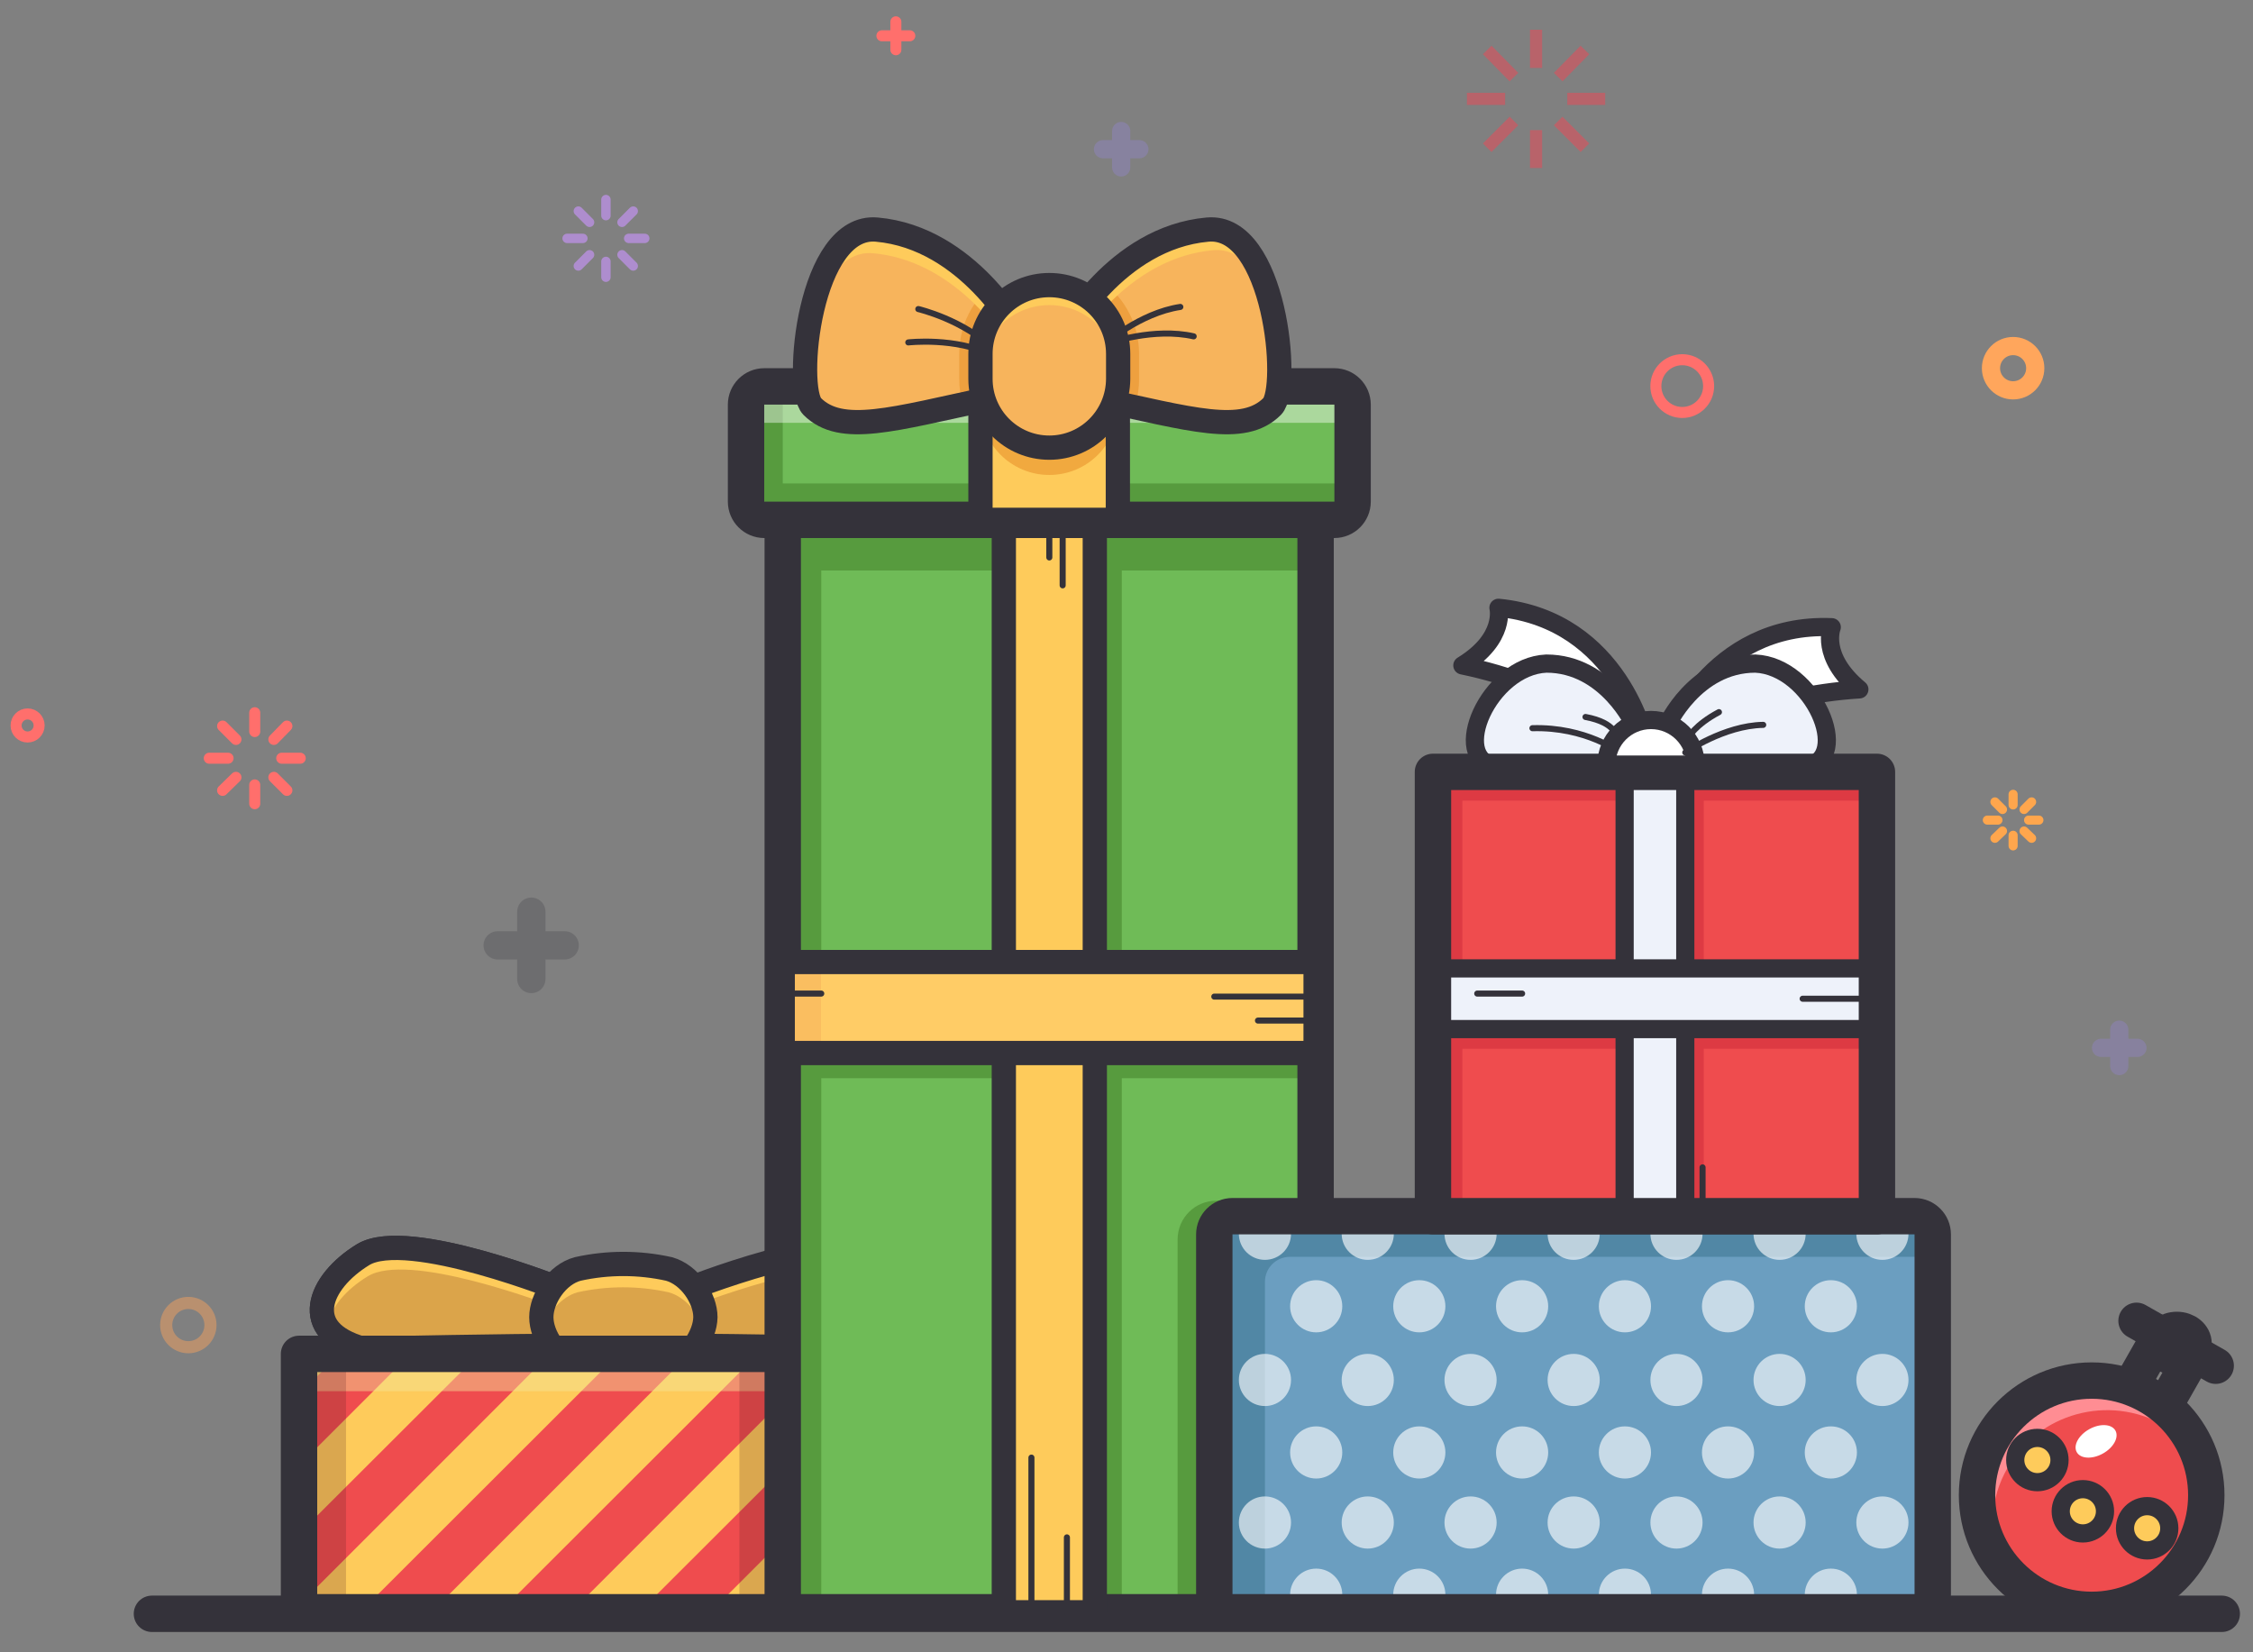 <?xml version="1.0" encoding="utf-8"?>
<!-- Generator: Adobe Illustrator 23.0.6, SVG Export Plug-In . SVG Version: 6.00 Build 0)  -->
<svg version="1.1" id="Layer_1" xmlns="http://www.w3.org/2000/svg" xmlns:xlink="http://www.w3.org/1999/xlink" x="0px" y="0px"
	 viewBox="0 0 742.9 544.7" style="enable-background:new 0 0 742.9 544.7;" xml:space="preserve">
<rect x="0" y="0" width="742.9" height="544.7" fill="#808080" stroke="none"/>
<style type="text/css">
	.st0{opacity:0.39;}
	.st1{fill:none;stroke:#9284CE;stroke-width:6;stroke-linecap:round;stroke-linejoin:round;stroke-miterlimit:10;}
	.st2{opacity:0.4;}
	.st3{fill:none;stroke:#FF6F6C;stroke-width:3.638;stroke-linecap:round;stroke-linejoin:round;stroke-miterlimit:10;}
	.st4{fill:none;stroke:#FFA65C;stroke-width:6;stroke-linecap:round;stroke-linejoin:round;stroke-miterlimit:10;}
	
		.st5{opacity:0.45;fill:none;stroke:#FFA65C;stroke-width:4;stroke-linecap:round;stroke-linejoin:round;stroke-miterlimit:10;enable-background:new    ;}
	.st6{opacity:0.24;}
	.st7{fill:none;stroke:#34323A;stroke-width:9.326;stroke-linecap:round;stroke-linejoin:round;stroke-miterlimit:10;}
	.st8{fill:none;stroke:#FFA64D;stroke-width:3;stroke-linecap:round;stroke-linejoin:round;stroke-miterlimit:10;}
	.st9{opacity:0.57;}
	.st10{fill:none;stroke:#E24D59;stroke-width:4;stroke-linecap:square;stroke-miterlimit:10;}
	.st11{fill:none;stroke:#AE8DCE;stroke-width:3.105;stroke-linecap:round;stroke-linejoin:round;stroke-miterlimit:10;}
	.st12{fill:none;stroke:#34323A;stroke-width:12;stroke-linecap:round;stroke-linejoin:round;stroke-miterlimit:10;}
	.st13{fill:#DBA44A;}
	.st14{fill:none;stroke:#34323A;stroke-width:8;stroke-linecap:round;stroke-linejoin:round;stroke-miterlimit:10;}
	.st15{fill:#FECB5B;}
	.st16{fill:#EF4C4E;}
	.st17{opacity:0.46;fill:#F4E598;enable-background:new    ;}
	.st18{opacity:0.2;fill:#4C1C1F;enable-background:new    ;}
	.st19{fill:#FFFFFF;}
	.st20{fill:none;stroke:#34323A;stroke-width:6;stroke-linecap:round;stroke-linejoin:round;stroke-miterlimit:10;}
	.st21{fill:#EEF2FA;}
	.st22{fill:none;stroke:#34323A;stroke-width:2;stroke-linecap:round;stroke-linejoin:round;stroke-miterlimit:10;}
	.st23{fill:#6FBB57;}
	.st24{fill:#579B3E;}
	.st25{opacity:0.42;fill:#FFFFFF;enable-background:new    ;}
	.st26{opacity:0.63;fill:#EA952F;enable-background:new    ;}
	.st27{fill:#F7B45C;}
	.st28{fill:#FFCC66;}
	.st29{opacity:0.6;fill:#F7B45C;enable-background:new    ;}
	.st30{fill:#6B9EC0;}
	.st31{fill:#5187A5;}
	.st32{opacity:0.62;}
	.st33{fill:#DD3A43;}
	.st34{fill:#FF8D93;}
</style>
<g id="XMLID_41_">
	<g id="XMLID_354_" class="st0">
		<line id="XMLID_356_" class="st1" x1="692.8" y1="345.5" x2="704.8" y2="345.5"/>
		<line id="XMLID_355_" class="st1" x1="698.8" y1="339.5" x2="698.8" y2="351.5"/>
	</g>
	<g id="XMLID_358_" class="st2">
		<line id="XMLID_360_" class="st1" x1="363.7" y1="49.2" x2="375.7" y2="49.2"/>
		<line id="XMLID_359_" class="st1" x1="369.7" y1="43.2" x2="369.7" y2="55.2"/>
	</g>
	<circle id="XMLID_353_" class="st3" cx="554.7" cy="127.3" r="8.7"/>
	<circle id="XMLID_352_" class="st3" cx="9.1" cy="239.2" r="3.8"/>
	<circle id="XMLID_351_" class="st4" cx="663.8" cy="121.4" r="7.3"/>
	<circle id="XMLID_361_" class="st5" cx="62.1" cy="436.9" r="7.3"/>
	<g id="XMLID_348_">
		<line id="XMLID_350_" class="st3" x1="290.8" y1="11.8" x2="300" y2="11.8"/>
		<line id="XMLID_349_" class="st3" x1="295.4" y1="7.2" x2="295.4" y2="16.4"/>
	</g>
	<g id="XMLID_345_" class="st6">
		<line id="XMLID_347_" class="st7" x1="164.1" y1="311.7" x2="186.2" y2="311.7"/>
		<line id="XMLID_346_" class="st7" x1="175.2" y1="300.6" x2="175.2" y2="322.8"/>
	</g>
	<g id="XMLID_330_">
		<g id="XMLID_338_">
			<g id="XMLID_342_">
				<line id="XMLID_344_" class="st8" x1="663.8" y1="261.9" x2="663.8" y2="265.4"/>
				<line id="XMLID_343_" class="st8" x1="663.8" y1="275.4" x2="663.8" y2="278.9"/>
			</g>
			<g id="XMLID_339_">
				<line id="XMLID_341_" class="st8" x1="672.3" y1="270.4" x2="668.9" y2="270.4"/>
				<line id="XMLID_340_" class="st8" x1="658.8" y1="270.4" x2="655.3" y2="270.4"/>
			</g>
		</g>
		<g id="XMLID_331_">
			<g id="XMLID_335_">
				<line id="XMLID_337_" class="st8" x1="669.9" y1="264.4" x2="667.4" y2="266.9"/>
				<line id="XMLID_336_" class="st8" x1="660.3" y1="274" x2="657.8" y2="276.4"/>
			</g>
			<g id="XMLID_332_">
				<line id="XMLID_334_" class="st8" x1="669.9" y1="276.4" x2="667.4" y2="274"/>
				<line id="XMLID_333_" class="st8" x1="660.3" y1="266.9" x2="657.8" y2="264.4"/>
			</g>
		</g>
	</g>
	<g id="XMLID_315_" class="st9">
		<g id="XMLID_323_">
			<g id="XMLID_327_">
				<line id="XMLID_329_" class="st10" x1="506.5" y1="11.8" x2="506.5" y2="20.4"/>
				<line id="XMLID_328_" class="st10" x1="506.5" y1="44.9" x2="506.5" y2="53.4"/>
			</g>
			<g id="XMLID_324_">
				<line id="XMLID_326_" class="st10" x1="527.3" y1="32.6" x2="518.8" y2="32.6"/>
				<line id="XMLID_325_" class="st10" x1="494.3" y1="32.6" x2="485.7" y2="32.6"/>
			</g>
		</g>
		<g id="XMLID_316_">
			<g id="XMLID_320_">
				<line id="XMLID_322_" class="st10" x1="521.2" y1="17.9" x2="515.2" y2="24"/>
				<line id="XMLID_321_" class="st10" x1="497.8" y1="41.3" x2="491.8" y2="47.3"/>
			</g>
			<g id="XMLID_317_">
				<line id="XMLID_319_" class="st10" x1="521.2" y1="47.3" x2="515.2" y2="41.3"/>
				<line id="XMLID_318_" class="st10" x1="497.8" y1="24" x2="491.8" y2="17.9"/>
			</g>
		</g>
	</g>
	<g id="XMLID_300_">
		<g id="XMLID_308_">
			<g id="XMLID_312_">
				<line id="XMLID_314_" class="st3" x1="84" y1="235" x2="84" y2="241.2"/>
				<line id="XMLID_313_" class="st3" x1="84" y1="258.8" x2="84" y2="265"/>
			</g>
			<g id="XMLID_309_">
				<line id="XMLID_311_" class="st3" x1="99" y1="250" x2="92.9" y2="250"/>
				<line id="XMLID_310_" class="st3" x1="75.2" y1="250" x2="69" y2="250"/>
			</g>
		</g>
		<g id="XMLID_301_">
			<g id="XMLID_305_">
				<line id="XMLID_307_" class="st3" x1="94.6" y1="239.4" x2="90.3" y2="243.8"/>
				<line id="XMLID_306_" class="st3" x1="77.8" y1="256.3" x2="73.4" y2="260.6"/>
			</g>
			<g id="XMLID_302_">
				<line id="XMLID_304_" class="st3" x1="94.6" y1="260.6" x2="90.3" y2="256.3"/>
				<line id="XMLID_303_" class="st3" x1="77.8" y1="243.8" x2="73.4" y2="239.4"/>
			</g>
		</g>
	</g>
	<g id="XMLID_87_">
		<g id="XMLID_293_">
			<g id="XMLID_297_">
				<line id="XMLID_299_" class="st11" x1="199.8" y1="65.8" x2="199.8" y2="71.1"/>
				<line id="XMLID_298_" class="st11" x1="199.8" y1="86.2" x2="199.8" y2="91.4"/>
			</g>
			<g id="XMLID_294_">
				<line id="XMLID_296_" class="st11" x1="212.6" y1="78.6" x2="207.3" y2="78.6"/>
				<line id="XMLID_295_" class="st11" x1="192.2" y1="78.6" x2="187" y2="78.6"/>
			</g>
		</g>
		<g id="XMLID_89_">
			<g id="XMLID_270_">
				<line id="XMLID_292_" class="st11" x1="208.8" y1="69.6" x2="205.1" y2="73.3"/>
				<line id="XMLID_289_" class="st11" x1="194.4" y1="84" x2="190.7" y2="87.7"/>
			</g>
			<g id="XMLID_266_">
				<line id="XMLID_269_" class="st11" x1="208.8" y1="87.7" x2="205.1" y2="84"/>
				<line id="XMLID_268_" class="st11" x1="194.4" y1="73.3" x2="190.7" y2="69.6"/>
			</g>
		</g>
	</g>
</g>
<line id="XMLID_267_" class="st12" x1="50.1" y1="532.1" x2="732.6" y2="532.1"/>
<g id="XMLID_194_">
	<path id="XMLID_192_" class="st13" d="M119.7,413.7c-14.7,9-21.2,25.1,0,31c44.8-0.9,66.5-1,66.5-1v-18.1
		C186.2,425.6,134.4,404.7,119.7,413.7z"/>
	<path id="XMLID_191_" class="st14" d="M119.7,413.7c-14.7,9-21.2,25.1,0,31c44.8-0.9,66.5-1,66.5-1v-18.1
		C186.2,425.6,134.4,404.7,119.7,413.7z"/>
</g>
<g id="XMLID_195_">
	<path id="XMLID_202_" class="st13" d="M119.7,413.7c-14.7,9-21.2,25.1,0,31c44.8-0.9,66.5-1,66.5-1v-18.1
		C186.2,425.6,134.4,404.7,119.7,413.7z"/>
	<path id="XMLID_221_" class="st15" d="M121.3,420.8c13.2-8,56.3,8,65,11.3v-6.5c0,0-51.8-20.9-66.5-11.9
		c-10.4,6.4-16.7,16.3-11.9,23.7C108.7,431.5,114,425.2,121.3,420.8z"/>
	<path id="XMLID_201_" class="st14" d="M119.7,413.7c-14.7,9-21.2,25.1,0,31c44.8-0.9,66.5-1,66.5-1v-18.1
		C186.2,425.6,134.4,404.7,119.7,413.7z"/>
</g>
<g id="XMLID_197_">
	<path id="XMLID_200_" class="st13" d="M291.9,413.7c14.7,9,21.2,25.1,0,31c-44.8-0.9-66.5-1-66.5-1v-18.1
		C225.4,425.6,277.3,404.7,291.9,413.7z"/>
	<path id="XMLID_222_" class="st15" d="M291.9,419.8c6.7,4.1,11.6,9.6,13.1,15c2.2-7-3.8-15.5-13.1-21.2
		c-14.7-9-66.5,11.9-66.5,11.9v6.2C225.4,431.8,277.3,410.9,291.9,419.8z"/>
	<path id="XMLID_199_" class="st14" d="M291.9,413.7c14.7,9,21.2,25.1,0,31c-44.8-0.9-66.5-1-66.5-1v-18.1
		C225.4,425.6,277.3,404.7,291.9,413.7z"/>
</g>
<g id="XMLID_193_">
	<path id="XMLID_190_" class="st13" d="M220.6,450.2c-9.9,2.2-20.2,2.2-30.1,0c-6.8-1.9-12-9.7-12-15.9l0,0c0-6.2,5.2-14.1,12-15.9
		c9.9-2.2,20.2-2.2,30.1,0c6.8,1.9,12,9.7,12,15.9l0,0C232.5,440.4,227.3,448.3,220.6,450.2z"/>
	<path id="XMLID_205_" class="st15" d="M190.4,426.1c9.9-2.2,20.2-2.2,30.1,0c5.4,1.5,9.8,6.8,11.4,12c0.4-1.3,0.6-2.7,0.6-3.9
		c0-6.2-5.2-14.1-12-15.9c-9.9-2.2-20.2-2.2-30.1,0c-6.8,1.9-12,9.7-12,15.9c0,1.3,0.2,2.6,0.6,3.9
		C180.7,432.9,185.1,427.6,190.4,426.1z"/>
	<path id="XMLID_189_" class="st14" d="M220.6,450.2c-9.9,2.2-20.2,2.2-30.1,0c-6.8-1.9-12-9.7-12-15.9l0,0c0-6.2,5.2-14.1,12-15.9
		c9.9-2.2,20.2-2.2,30.1,0c6.8,1.9,12,9.7,12,15.9l0,0C232.5,440.4,227.3,448.3,220.6,450.2z"/>
</g>
<g id="XMLID_188_">
	<rect id="XMLID_187_" x="98.6" y="446.4" class="st15" width="178.3" height="85.2"/>
	<g id="XMLID_11_">
		<polygon id="XMLID_243_" class="st16" points="276.9,465.5 210.7,531.6 234.2,531.6 276.9,488.9 		"/>
		<polygon id="XMLID_244_" class="st16" points="271.6,446.4 250,446.4 164.7,531.6 188.2,531.6 272.5,447.3 		"/>
		<polygon id="XMLID_245_" class="st16" points="204,446.4 118.7,531.6 142.2,531.6 227.4,446.4 		"/>
		<polygon id="XMLID_246_" class="st16" points="181.4,446.4 158,446.4 98.6,505.7 98.6,523.6 101.4,526.4 		"/>
		<polygon id="XMLID_247_" class="st16" points="112,446.4 98.6,459.7 98.6,483.2 135.4,446.4 		"/>
	</g>
	<rect id="XMLID_207_" x="98.6" y="446.4" class="st17" width="178.3" height="12.3"/>
	<rect id="XMLID_206_" x="98.6" y="446.4" class="st18" width="15.5" height="85.2"/>
	<rect id="XMLID_215_" x="243.8" y="446.4" class="st18" width="15.5" height="85.2"/>
	<rect id="XMLID_184_" x="98.6" y="446.4" class="st12" width="178.3" height="85.2"/>
</g>
<path id="XMLID_166_" class="st19" d="M494.1,200.4c0,0,2.6,10.1-11.9,19c31.5,6.5,51.1,21.7,54.3,25.3c6.2,0,6.2,0,6.2,0
	S534.3,204.4,494.1,200.4z"/>
<path id="XMLID_162_" class="st20" d="M494.1,200.4c0,0,2.6,10.1-11.9,19c31.5,6.5,51.1,21.7,54.3,25.3c6.2,0,6.2,0,6.2,0
	S534.3,204.4,494.1,200.4z"/>
<path id="XMLID_170_" class="st19" d="M604,206.8c0,0-4,9.6,9.1,20.5c-32.1,2-53.7,14.2-57.3,17.4c-6.2-0.9-6.2-0.9-6.2-0.9
	S563.6,205.1,604,206.8z"/>
<path id="XMLID_168_" class="st20" d="M604,206.8c0,0-4,9.6,9.1,20.5c-32.1,2-53.7,14.2-57.3,17.4c-6.2-0.9-6.2-0.9-6.2-0.9
	S563.6,205.1,604,206.8z"/>
<g id="XMLID_160_">
	<path id="XMLID_154_" class="st21" d="M549.6,239.3c0,0,9.2-20.5,29.2-20.5c19.1,0.8,32.2,31.4,16.8,33.9
		c-15.5,2.5-41.9,3.3-41.9,3.3S557.5,247.2,549.6,239.3z"/>
	<path id="XMLID_152_" class="st20" d="M549.6,239.3c0,0,9.2-20.5,29.2-20.5c19.1,0.8,32.2,31.4,16.8,33.9
		c-15.5,2.5-41.9,3.3-41.9,3.3S557.5,247.2,549.6,239.3z"/>
</g>
<g id="XMLID_156_">
	<path id="XMLID_159_" class="st21" d="M539.1,239.3c0,0-9.2-20.5-29.2-20.5c-19.1,0.8-32.2,31.4-16.8,33.9
		c15.5,2.5,41.9,3.3,41.9,3.3S531.2,247.2,539.1,239.3z"/>
	<path id="XMLID_158_" class="st20" d="M539.1,239.3c0,0-9.2-20.5-29.2-20.5c-19.1,0.8-32.2,31.4-16.8,33.9
		c15.5,2.5,41.9,3.3,41.9,3.3S531.2,247.2,539.1,239.3z"/>
</g>
<path id="XMLID_178_" class="st22" d="M533.1,243.2c0,0,0-4.9-10.3-6.8"/>
<path id="XMLID_175_" class="st22" d="M534.1,248.1c0,0-11.1-8.5-28.8-8"/>
<path id="XMLID_5_" class="st23" d="M427.8,531.6H264.1c-3.3,0-6-2.7-6-6V171.4h175.7v354.2C433.8,529,431.1,531.6,427.8,531.6z"/>
<g id="XMLID_26_">
	<g>
		<g id="XMLID_391_">
			<rect x="258.1" y="171.4" class="st24" width="175.7" height="16.7"/>
		</g>
		<g id="XMLID_390_">
			<rect x="258.1" y="338.8" class="st24" width="175.7" height="16.7"/>
		</g>
		<g id="XMLID_389_">
			<rect x="345.7" y="171.4" class="st24" width="24.2" height="360.2"/>
		</g>
		<g id="XMLID_388_">
			<path class="st24" d="M412.5,531.6h-24.2V408.7c0-7.1,5.7-12.8,12.8-12.8h11.4V531.6z"/>
		</g>
		<g id="XMLID_387_">
			<rect x="258.7" y="171.4" class="st24" width="12.1" height="360.2"/>
		</g>
	</g>
</g>
<path id="XMLID_1_" class="st12" d="M427.8,531.6H264.1c-3.3,0-6-2.7-6-6V171.4h175.7v354.2C433.8,529,431.1,531.6,427.8,531.6z"/>
<path id="XMLID_8_" class="st23" d="M440,127.4H252c-3.3,0-6,2.7-6,6v32c0,3.3,2.7,6,6,6h188c3.3,0,6-2.7,6-6v-32
	C446,130.1,443.3,127.4,440,127.4z"/>
<g id="XMLID_91_">
	<g id="XMLID_124_">
		<g id="XMLID_127_">
			<path id="XMLID_128_" class="st23" d="M351.2,118.9c0,0,16.7-31.5,47-34.2c22.3-2,27.3,52.2,21.3,58.3
				c-9.6,9.6-26.6,4.2-58.5-2.6C351.2,118.9,351.2,118.9,351.2,118.9z"/>
		</g>
		<g id="XMLID_125_">
			<path id="XMLID_126_" class="st23" d="M336.1,118.9c0,0-16.7-31.5-47-34.2c-22.3-2-27.3,52.2-21.3,58.3
				c9.6,9.6,26.6,4.2,58.5-2.6C336.1,118.9,336.1,118.9,336.1,118.9z"/>
		</g>
	</g>
</g>
<rect id="XMLID_49_" x="331.3" y="127.4" class="st23" width="45.3" height="44"/>
<g id="XMLID_6_">
	<g>
		<g id="XMLID_365_">
			<path class="st24" d="M440,159.4H252c-3.3,0-6,2.7-6,6l0,0c0,3.3,2.7,6,6,6h188c3.3,0,6-2.7,6-6l0,0
				C446,162.1,443.3,159.4,440,159.4z"/>
		</g>
		<g id="XMLID_364_">
			<rect x="248.1" y="127.4" class="st24" width="10" height="44"/>
		</g>
	</g>
</g>
<path id="XMLID_34_" class="st25" d="M440,127.4H252c-3.3,0-6,2.7-6,6l0,0c0,3.3,2.7,6,6,6h188c3.3,0,6-2.7,6-6l0,0
	C446,130.1,443.3,127.4,440,127.4z"/>
<rect id="XMLID_10_" x="331" y="171.4" class="st15" width="30" height="360.2"/>
<rect id="XMLID_9_" x="331" y="171.4" class="st14" width="30" height="360.2"/>
<path id="XMLID_7_" class="st12" d="M440,127.4H252c-3.3,0-6,2.7-6,6v32c0,3.3,2.7,6,6,6h188c3.3,0,6-2.7,6-6v-32
	C446,130.1,443.3,127.4,440,127.4z"/>
<rect id="XMLID_20_" x="323.3" y="127.4" class="st15" width="45.3" height="44"/>
<path id="XMLID_50_" class="st26" d="M346,156.6L346,156.6c-12.5,0-22.7-10.1-22.7-22.7v-8.2c0-12.5,10.1-22.7,22.7-22.7l0,0
	c12.5,0,22.7,10.1,22.7,22.7v8.3C368.6,146.5,358.5,156.6,346,156.6z"/>
<rect id="XMLID_19_" x="323.3" y="127.4" class="st14" width="45.3" height="44"/>
<g id="XMLID_25_">
	<path id="XMLID_17_" class="st27" d="M351.2,109.9c0,0,16.7-31.5,47-34.2c22.3-2,27.3,52.2,21.3,58.3c-9.6,9.6-26.6,4.2-58.5-2.6
		C351.2,109.9,351.2,109.9,351.2,109.9z"/>
	<path id="XMLID_42_" class="st26" d="M375.6,125v-8.3c0-9.6-4.6-18.1-11.6-23.5c-8.4,8.4-12.8,16.7-12.8,16.7s0,0,9.8,21.5
		c4.7,1,9.1,2,13.2,2.9C375.1,131.3,375.6,128.2,375.6,125z"/>
	<path id="XMLID_43_" class="st15" d="M400,82.5c9.5-0.9,15.9,8.5,19.6,20c-3.2-14.3-10.1-27.8-21.4-26.8c-30.3,2.7-47,34.2-47,34.2
		s0,0,2.5,5.6C357.1,109.7,373.3,84.9,400,82.5z"/>
	<path id="XMLID_16_" class="st14" d="M351.2,109.9c0,0,16.7-31.5,47-34.2c22.3-2,27.3,52.2,21.3,58.3c-9.6,9.6-26.6,4.2-58.5-2.6
		C351.2,109.9,351.2,109.9,351.2,109.9z"/>
</g>
<path id="XMLID_56_" class="st22" d="M364.1,113.6c0,0,11.7-10.4,25.1-12.4"/>
<path id="XMLID_62_" class="st22" d="M365.7,113.1c0,0,14.8-5.2,27.9-2.2"/>
<g id="XMLID_18_">
	<path id="XMLID_24_" class="st27" d="M336.1,109.9c0,0-16.7-31.5-47-34.2c-22.3-2-27.3,52.2-21.3,58.3c9.6,9.6,26.6,4.2,58.5-2.6
		C336.1,109.9,336.1,109.9,336.1,109.9z"/>
	<path id="XMLID_40_" class="st26" d="M316.3,116.7v8.3c0,2.9,0.4,5.7,1.2,8.4c2.8-0.6,5.7-1.3,8.8-1.9c9.8-21.5,9.8-21.5,9.8-21.5
		s-3.7-6.9-10.7-14.5C319.8,100.7,316.3,108.3,316.3,116.7z"/>
	<path id="XMLID_208_" class="st15" d="M287.9,83.5c25.4,2.3,41.3,24.8,45.7,32c2.5-5.6,2.5-5.6,2.5-5.6s-16.7-31.5-47-34.2
		c-13.8-1.2-21,19.2-23,36.3C269.1,97.1,276.1,82.4,287.9,83.5z"/>
	<path id="XMLID_21_" class="st14" d="M336.1,109.9c0,0-16.7-31.5-47-34.2c-22.3-2-27.3,52.2-21.3,58.3c9.6,9.6,26.6,4.2,58.5-2.6
		C336.1,109.9,336.1,109.9,336.1,109.9z"/>
</g>
<path id="XMLID_58_" class="st22" d="M299.5,112.9c0,0,15.6-1.8,27.7,4.2"/>
<path id="XMLID_64_" class="st22" d="M302.8,101.9c0,0,15.2,3.6,24.7,13.3"/>
<rect id="XMLID_13_" x="258.1" y="317.2" class="st28" width="175.7" height="30"/>
<rect id="XMLID_27_" x="258.1" y="317.2" class="st29" width="12.6" height="30"/>
<rect id="XMLID_12_" x="258.1" y="317.2" class="st14" width="175.7" height="30"/>
<path id="XMLID_15_" class="st27" d="M346,147.6L346,147.6c-12.5,0-22.7-10.1-22.7-22.7v-8.2c0-12.5,10.1-22.7,22.7-22.7l0,0
	c12.5,0,22.7,10.1,22.7,22.7v8.3C368.6,137.5,358.5,147.6,346,147.6z"/>
<path id="XMLID_224_" class="st15" d="M346,94L346,94c-12.5,0-22.7,10.1-22.7,22.7v6.6c0-12.5,10.1-22.7,22.7-22.7l0,0
	c12.5,0,22.7,10.1,22.7,22.7v-6.6C368.6,104.2,358.5,94,346,94z"/>
<path id="XMLID_14_" class="st14" d="M346,147.6L346,147.6c-12.5,0-22.7-10.1-22.7-22.7v-8.2c0-12.5,10.1-22.7,22.7-22.7l0,0
	c12.5,0,22.7,10.1,22.7,22.7v8.3C368.6,137.5,358.5,147.6,346,147.6z"/>
<line id="XMLID_31_" class="st22" x1="340.1" y1="480.6" x2="340.1" y2="531.6"/>
<line id="XMLID_30_" class="st22" x1="350.4" y1="174.6" x2="350.4" y2="193"/>
<line id="XMLID_67_" class="st22" x1="346" y1="174.6" x2="346" y2="183.8"/>
<path id="XMLID_47_" class="st22" d="M350.4,531.6"/>
<path id="XMLID_29_" class="st22" d="M350.4,514.6"/>
<line id="XMLID_45_" class="st22" x1="351.8" y1="506.9" x2="351.8" y2="531.6"/>
<line id="XMLID_59_" class="st22" x1="258.1" y1="327.6" x2="270.8" y2="327.6"/>
<line id="XMLID_60_" class="st22" x1="414.8" y1="336.5" x2="437.1" y2="336.5"/>
<line id="XMLID_61_" class="st22" x1="400.4" y1="328.6" x2="433" y2="328.6"/>
<path id="XMLID_65_" class="st30" d="M631.3,531.6H406.4c-3.3,0-6-2.7-6-6V407c0-3.3,2.7-6,6-6h224.9c3.3,0,6,2.7,6,6v118.7
	C637.3,529,634.6,531.6,631.3,531.6z"/>
<path id="XMLID_145_" class="st31" d="M631.3,400H417.1h-10.6h-6v6v2.4v122.2h16.6v-108c0-4.5,3.7-8.2,8.2-8.2h206c3.3,0,6-2.7,6-6
	V406C637.3,402.7,634.6,400,631.3,400z"/>
<g id="XMLID_97_" class="st32">
	<g id="XMLID_75_">
		<circle id="XMLID_73_" class="st19" cx="417.1" cy="406.8" r="8.6"/>
		<circle id="XMLID_79_" class="st19" cx="451" cy="406.8" r="8.6"/>
		<circle id="XMLID_85_" class="st19" cx="484.9" cy="406.8" r="8.6"/>
		<circle id="XMLID_88_" class="st19" cx="518.9" cy="406.8" r="8.6"/>
		<circle id="XMLID_90_" class="st19" cx="552.8" cy="406.8" r="8.6"/>
		<circle id="XMLID_93_" class="st19" cx="586.8" cy="406.8" r="8.6"/>
		<circle id="XMLID_95_" class="st19" cx="620.7" cy="406.8" r="8.6"/>
	</g>
	<g id="XMLID_99_">
		<circle id="XMLID_106_" class="st19" cx="434" cy="430.7" r="8.6"/>
		<circle id="XMLID_105_" class="st19" cx="468" cy="430.7" r="8.6"/>
		<circle id="XMLID_104_" class="st19" cx="501.9" cy="430.7" r="8.6"/>
		<circle id="XMLID_103_" class="st19" cx="535.8" cy="430.7" r="8.6"/>
		<circle id="XMLID_102_" class="st19" cx="569.8" cy="430.7" r="8.6"/>
		<circle id="XMLID_101_" class="st19" cx="603.7" cy="430.7" r="8.6"/>
	</g>
	<g id="XMLID_113_">
		<circle id="XMLID_121_" class="st19" cx="417.1" cy="455" r="8.6"/>
		<circle id="XMLID_120_" class="st19" cx="451" cy="455" r="8.6"/>
		<circle id="XMLID_119_" class="st19" cx="484.9" cy="455" r="8.6"/>
		<circle id="XMLID_117_" class="st19" cx="518.9" cy="455" r="8.6"/>
		<circle id="XMLID_116_" class="st19" cx="552.8" cy="455" r="8.6"/>
		<circle id="XMLID_115_" class="st19" cx="586.8" cy="455" r="8.6"/>
		<circle id="XMLID_114_" class="st19" cx="620.7" cy="455" r="8.6"/>
	</g>
	<g id="XMLID_100_">
		<circle id="XMLID_112_" class="st19" cx="434" cy="478.9" r="8.6"/>
		<circle id="XMLID_111_" class="st19" cx="468" cy="478.9" r="8.6"/>
		<circle id="XMLID_110_" class="st19" cx="501.9" cy="478.9" r="8.6"/>
		<circle id="XMLID_109_" class="st19" cx="535.8" cy="478.9" r="8.6"/>
		<circle id="XMLID_108_" class="st19" cx="569.8" cy="478.9" r="8.6"/>
		<circle id="XMLID_107_" class="st19" cx="603.7" cy="478.9" r="8.6"/>
	</g>
	<g id="XMLID_134_">
		<circle id="XMLID_141_" class="st19" cx="417.1" cy="502" r="8.6"/>
		<circle id="XMLID_140_" class="st19" cx="451" cy="502" r="8.6"/>
		<circle id="XMLID_139_" class="st19" cx="484.9" cy="502" r="8.6"/>
		<circle id="XMLID_138_" class="st19" cx="518.9" cy="502" r="8.6"/>
		<circle id="XMLID_137_" class="st19" cx="552.8" cy="502" r="8.6"/>
		<circle id="XMLID_136_" class="st19" cx="586.8" cy="502" r="8.6"/>
		<circle id="XMLID_135_" class="st19" cx="620.7" cy="502" r="8.6"/>
	</g>
	<g id="XMLID_122_">
		<circle id="XMLID_133_" class="st19" cx="434" cy="525.8" r="8.6"/>
		<circle id="XMLID_132_" class="st19" cx="468" cy="525.8" r="8.6"/>
		<circle id="XMLID_131_" class="st19" cx="501.9" cy="525.8" r="8.6"/>
		<circle id="XMLID_130_" class="st19" cx="535.8" cy="525.8" r="8.6"/>
		<circle id="XMLID_129_" class="st19" cx="569.8" cy="525.8" r="8.6"/>
		<circle id="XMLID_123_" class="st19" cx="603.7" cy="525.8" r="8.6"/>
	</g>
</g>
<path id="XMLID_63_" class="st12" d="M631.3,531.6H406.4c-3.3,0-6-2.7-6-6V407c0-3.3,2.7-6,6-6h224.9c3.3,0,6,2.7,6,6v118.7
	C637.3,529,634.6,531.6,631.3,531.6z"/>
<rect id="XMLID_143_" x="472.5" y="254.5" class="st16" width="146.4" height="146.5"/>
<g id="XMLID_183_">
	<g>
		<rect id="XMLID_372_" x="549.6" y="256" class="st33" width="12.2" height="142.2"/>
		<rect id="XMLID_371_" x="474.1" y="256" class="st33" width="144.2" height="8"/>
		<rect id="XMLID_370_" x="474.1" y="337.8" class="st33" width="144.2" height="8"/>
		<rect id="XMLID_369_" x="474.1" y="260" class="st33" width="8.1" height="138.2"/>
	</g>
</g>
<rect id="XMLID_146_" x="535.7" y="254.4" class="st21" width="20" height="146.5"/>
<rect id="XMLID_144_" x="535.7" y="254.4" class="st20" width="20" height="146.5"/>
<rect id="XMLID_148_" x="471.9" y="319.3" class="st21" width="146.4" height="20"/>
<rect id="XMLID_147_" x="471.9" y="319.3" class="st20" width="146.4" height="20"/>
<rect id="XMLID_142_" x="472.5" y="254.5" class="st12" width="146.4" height="146.5"/>
<path id="XMLID_150_" class="st19" d="M529.7,252.1c0-8.1,6.6-14.7,14.7-14.7s14.7,6.6,14.7,14.7H529.7z"/>
<path id="XMLID_149_" class="st20" d="M529.7,252.1c0-8.1,6.6-14.7,14.7-14.7s14.7,6.6,14.7,14.7H529.7z"/>
<line id="XMLID_157_" class="st22" x1="555.7" y1="368.8" x2="555.7" y2="401"/>
<line id="XMLID_161_" class="st22" x1="561.4" y1="384.9" x2="561.4" y2="401"/>
<line id="XMLID_164_" class="st22" x1="594.4" y1="329.3" x2="618.8" y2="329.3"/>
<line id="XMLID_167_" class="st22" x1="487.1" y1="327.6" x2="501.9" y2="327.6"/>
<path id="XMLID_172_" class="st22" d="M556.7,243.2c0,0,2.2-4.2,10.1-8.4"/>
<path id="XMLID_173_" class="st22" d="M555.7,248.1c0,0,12.8-8.9,25.7-9.1"/>
<g id="XMLID_265_">
	<g id="XMLID_258_">
		
			<rect id="XMLID_78_" x="702.7" y="445.7" transform="matrix(0.494 -0.869 0.869 0.494 -32.389 848.594)" class="st12" width="20.6" height="12.8"/>
		<circle id="XMLID_33_" class="st16" cx="689.7" cy="493" r="37.8"/>
		<path id="XMLID_272_" class="st34" d="M661.9,484.1c10.3-18.2,33.4-24.5,51.6-14.2c4.9,2.8,8.9,6.5,12,10.8
			c-2.9-8.4-8.7-15.9-17.1-20.6c-18.2-10.3-41.3-4-51.6,14.2c-7.5,13.3-6.2,29.2,2.2,40.8C655.6,505.2,656.3,493.9,661.9,484.1z"/>
		<circle id="XMLID_4_" class="st12" cx="689.7" cy="493" r="37.8"/>
		<line id="XMLID_263_" class="st12" x1="704.5" y1="435.5" x2="730.6" y2="450.3"/>
		
			<ellipse id="XMLID_262_" transform="matrix(0.874 -0.486 0.486 0.874 -143.859 395.707)" class="st19" cx="691.1" cy="475.3" rx="7.3" ry="4.6"/>
		
			<ellipse id="XMLID_264_" transform="matrix(0.494 -0.869 0.869 0.494 -75.743 833.385)" class="st19" cx="678.2" cy="481.8" rx="2.8" ry="2.5"/>
	</g>
	<g id="XMLID_260_">
		<g id="XMLID_76_">
			<circle id="XMLID_44_" class="st15" cx="671.8" cy="481.4" r="7.3"/>
			<circle id="XMLID_35_" class="st20" cx="671.8" cy="481.4" r="7.3"/>
		</g>
		<g id="XMLID_220_">
			<circle id="XMLID_255_" class="st15" cx="686.8" cy="498.3" r="7.3"/>
			<circle id="XMLID_227_" class="st20" cx="686.8" cy="498.3" r="7.3"/>
		</g>
		<g id="XMLID_257_">
			<circle id="XMLID_261_" class="st15" cx="708" cy="503.9" r="7.3"/>
			<circle id="XMLID_259_" class="st20" cx="708" cy="503.9" r="7.3"/>
		</g>
	</g>
	<ellipse id="XMLID_290_" class="st12" cx="717.8" cy="443" rx="5.5" ry="4.5"/>
</g>
</svg>
